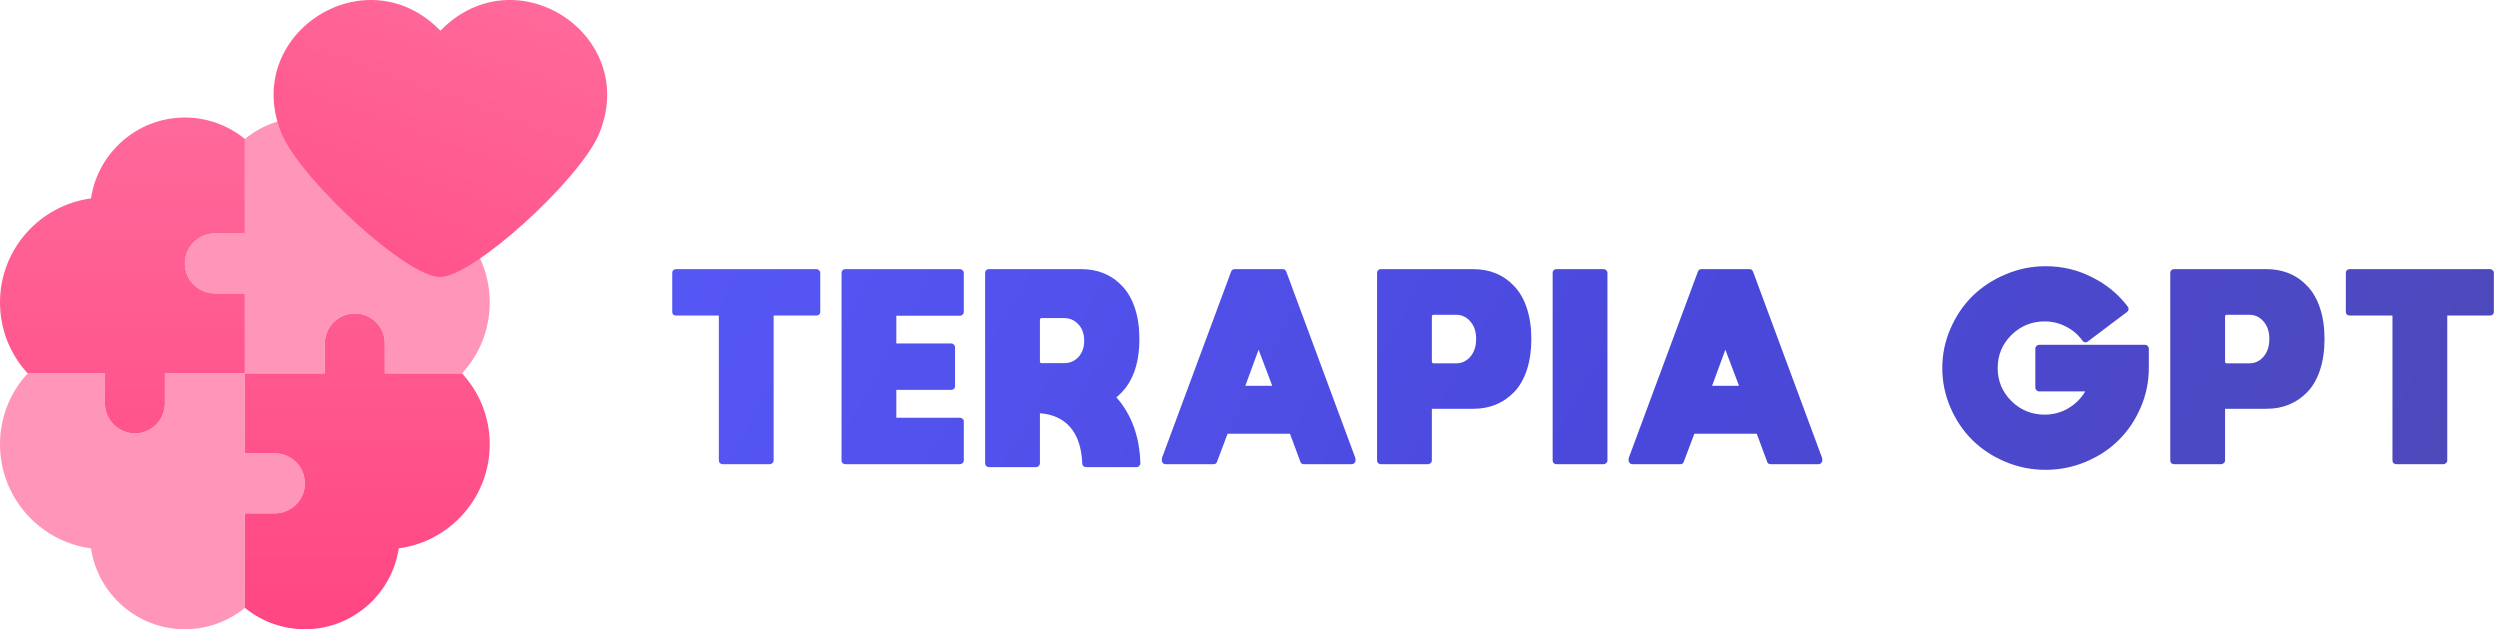 <svg width="294" height="74" viewBox="0 0 294 74" fill="none" xmlns="http://www.w3.org/2000/svg">
<path d="M12.342 47.436C12.342 49.383 13.92 50.962 15.868 50.962C17.815 50.962 19.394 49.383 19.394 47.436V43.91H28.797V34.507H25.271C23.323 34.507 21.745 32.928 21.745 30.981C21.745 29.033 23.323 27.454 25.271 27.454H28.797V16.341C26.816 14.723 24.328 13.82 21.745 13.82C16.15 13.82 11.503 17.957 10.701 23.332C4.669 24.137 0 29.316 0 35.565C0 38.699 1.168 41.648 3.258 43.91H12.342V47.436Z" fill="url(#paint0_linear_2230_515)"/>
<path d="M45.252 43.91V40.384C45.252 38.437 43.673 36.858 41.725 36.858C39.778 36.858 38.199 38.437 38.199 40.384V43.91L28.797 43.91L28.796 53.313H32.322C34.27 53.313 35.849 54.892 35.849 56.839C35.849 58.787 34.27 60.365 32.322 60.365H28.796V71.479C30.777 73.097 33.265 73.999 35.849 73.999C41.443 73.999 46.09 69.863 46.892 64.488C52.925 63.683 57.593 58.504 57.593 52.255C57.593 49.12 56.425 46.172 54.335 43.91H45.252Z" fill="url(#paint1_linear_2230_515)"/>
<path d="M28.797 27.454V16.341C30.778 14.723 33.266 13.82 35.849 13.82C41.444 13.82 46.091 17.956 46.892 23.332C52.925 24.136 57.593 29.315 57.593 35.564C57.593 38.699 56.425 41.648 54.335 43.91H45.252V40.384C45.252 38.437 43.673 36.858 41.725 36.858C39.778 36.858 38.199 38.437 38.199 40.384V43.91L28.797 43.91V34.507H25.271C23.323 34.507 21.745 32.928 21.745 30.981C21.745 29.033 23.323 27.454 25.271 27.454H28.797ZM32.322 60.365C34.27 60.365 35.849 58.787 35.849 56.839C35.849 54.892 34.27 53.313 32.322 53.313H28.796L28.797 43.91H19.394V47.436C19.394 49.383 17.815 50.962 15.868 50.962C13.92 50.962 12.342 49.383 12.342 47.436V43.91H3.258C1.168 46.171 0 49.12 0 52.255C0 58.504 4.668 63.683 10.701 64.487C11.502 69.862 16.15 73.999 21.744 73.999C24.328 73.999 26.816 73.097 28.796 71.479V60.365H32.322Z" fill="#FF71A0" fill-opacity="0.71"/>
<path d="M28.797 27.454V16.341C30.778 14.723 33.266 13.82 35.849 13.82C41.444 13.82 46.091 17.956 46.892 23.332C52.925 24.136 57.593 29.315 57.593 35.564C57.593 38.699 56.425 41.648 54.335 43.91H45.252V40.384C45.252 38.437 43.673 36.858 41.725 36.858C39.778 36.858 38.199 38.437 38.199 40.384V43.91L28.797 43.91V34.507H25.271C23.323 34.507 21.745 32.928 21.745 30.981C21.745 29.033 23.323 27.454 25.271 27.454H28.797ZM32.322 60.365C34.27 60.365 35.849 58.787 35.849 56.839C35.849 54.892 34.27 53.313 32.322 53.313H28.796L28.797 43.91H19.394V47.436C19.394 49.383 17.815 50.962 15.868 50.962C13.92 50.962 12.342 49.383 12.342 47.436V43.91H3.258C1.168 46.171 0 49.12 0 52.255C0 58.504 4.668 63.683 10.701 64.487C11.502 69.862 16.15 73.999 21.744 73.999C24.328 73.999 26.816 73.097 28.796 71.479V60.365H32.322Z" fill="#FF6094" fill-opacity="0.07"/>
<path d="M70.344 15.984C67.833 21.441 55.675 32.5 51.791 32.573C47.907 32.647 35.756 21.441 33.237 15.984C28.082 4.249 42.889 -5.551 51.791 3.61C60.692 -5.551 75.493 4.249 70.344 15.984Z" fill="url(#paint2_linear_2230_515)"/>
<path d="M96.462 32.11V36.674C96.462 36.797 96.416 36.904 96.324 36.995C96.233 37.072 96.126 37.11 96.003 37.11H90.98V54.128C90.98 54.266 90.934 54.373 90.843 54.45C90.751 54.541 90.644 54.587 90.522 54.587H84.971C84.849 54.587 84.742 54.541 84.65 54.45C84.573 54.373 84.535 54.266 84.535 54.128V37.11H79.512C79.375 37.11 79.26 37.072 79.168 36.995C79.092 36.904 79.054 36.797 79.054 36.674V32.11C79.054 31.973 79.092 31.866 79.168 31.789C79.26 31.697 79.375 31.651 79.512 31.651H96.003C96.126 31.651 96.233 31.697 96.324 31.789C96.416 31.866 96.462 31.973 96.462 32.11Z" fill="url(#paint3_linear_2230_515)"/>
<path d="M99.423 54.587C99.285 54.587 99.17 54.541 99.079 54.45C99.002 54.373 98.964 54.266 98.964 54.128V32.11C98.964 31.973 99.002 31.866 99.079 31.789C99.17 31.697 99.285 31.651 99.423 31.651H112.886C113.008 31.651 113.115 31.697 113.207 31.789C113.299 31.866 113.345 31.973 113.345 32.11V36.674C113.345 36.797 113.299 36.904 113.207 36.995C113.115 37.087 113.008 37.133 112.886 37.133H105.409V40.39H111.877C111.999 40.39 112.098 40.436 112.175 40.528C112.267 40.604 112.312 40.703 112.312 40.826V45.413C112.312 45.535 112.267 45.642 112.175 45.734C112.098 45.81 111.999 45.849 111.877 45.849H105.409V49.128H112.886C113.008 49.128 113.115 49.174 113.207 49.266C113.299 49.343 113.345 49.442 113.345 49.564V54.128C113.345 54.266 113.299 54.373 113.207 54.45C113.115 54.541 113.008 54.587 112.886 54.587H99.423Z" fill="url(#paint4_linear_2230_515)"/>
<path d="M131.286 46.72C133.075 48.754 134.015 51.338 134.107 54.472C134.107 54.595 134.061 54.702 133.97 54.794C133.893 54.885 133.786 54.931 133.648 54.931H127.708C127.586 54.931 127.479 54.885 127.387 54.794C127.311 54.717 127.272 54.618 127.272 54.495C127.196 52.645 126.722 51.223 125.85 50.229C124.994 49.251 123.809 48.708 122.295 48.601V54.472C122.295 54.595 122.249 54.702 122.158 54.794C122.066 54.885 121.959 54.931 121.837 54.931H116.309C116.171 54.931 116.057 54.885 115.965 54.794C115.889 54.702 115.85 54.595 115.85 54.472V32.11C115.85 31.973 115.889 31.866 115.965 31.789C116.057 31.697 116.171 31.651 116.309 31.651H127.181C128.144 31.651 129.031 31.82 129.841 32.156C130.651 32.492 131.37 32.997 131.997 33.67C132.624 34.327 133.113 35.184 133.465 36.239C133.817 37.294 133.992 38.502 133.992 39.862C133.992 42.982 133.09 45.268 131.286 46.72ZM122.295 37.615V42.5C122.295 42.638 122.364 42.706 122.502 42.706H125.139C125.812 42.706 126.37 42.469 126.814 41.995C127.272 41.506 127.502 40.864 127.502 40.069C127.502 39.258 127.272 38.616 126.814 38.142C126.37 37.653 125.812 37.408 125.139 37.408H122.502C122.364 37.408 122.295 37.477 122.295 37.615Z" fill="url(#paint5_linear_2230_515)"/>
<path d="M150.854 31.651C151.053 31.651 151.191 31.751 151.267 31.95L159.386 53.853C159.402 53.899 159.409 53.945 159.409 53.991V54.151C159.409 54.274 159.363 54.373 159.272 54.45C159.195 54.541 159.096 54.587 158.973 54.587H153.331C153.117 54.587 152.98 54.488 152.918 54.289L151.703 51.009H144.363L143.125 54.289C143.064 54.488 142.926 54.587 142.712 54.587H137.093C136.955 54.587 136.84 54.541 136.749 54.45C136.672 54.373 136.634 54.274 136.634 54.151V53.991C136.634 53.945 136.642 53.891 136.657 53.83L144.776 31.95C144.853 31.751 144.99 31.651 145.189 31.651H150.854ZM146.451 45.367H149.616L148.01 41.124L146.451 45.367Z" fill="url(#paint6_linear_2230_515)"/>
<path d="M161.942 54.128V32.11C161.942 31.973 161.98 31.866 162.057 31.789C162.149 31.697 162.263 31.651 162.401 31.651H173.272C174.236 31.651 175.123 31.82 175.933 32.156C176.743 32.492 177.462 32.997 178.089 33.67C178.716 34.327 179.205 35.184 179.557 36.239C179.909 37.294 180.084 38.502 180.084 39.862C180.084 41.223 179.909 42.439 179.557 43.509C179.205 44.564 178.716 45.42 178.089 46.078C177.462 46.736 176.743 47.232 175.933 47.569C175.123 47.905 174.236 48.073 173.272 48.073H168.387V54.128C168.387 54.266 168.341 54.373 168.25 54.45C168.158 54.541 168.051 54.587 167.928 54.587H162.401C162.263 54.587 162.149 54.541 162.057 54.45C161.98 54.373 161.942 54.266 161.942 54.128ZM171.231 42.729C171.904 42.729 172.462 42.469 172.905 41.95C173.364 41.43 173.594 40.734 173.594 39.862C173.594 38.991 173.364 38.303 172.905 37.798C172.462 37.278 171.904 37.018 171.231 37.018H168.594C168.456 37.018 168.387 37.087 168.387 37.225V42.5C168.387 42.653 168.456 42.729 168.594 42.729H171.231Z" fill="url(#paint7_linear_2230_515)"/>
<path d="M188.578 54.587H183.05C182.913 54.587 182.798 54.541 182.706 54.45C182.63 54.373 182.592 54.266 182.592 54.128V32.11C182.592 31.973 182.63 31.866 182.706 31.789C182.798 31.697 182.913 31.651 183.05 31.651H188.578C188.7 31.651 188.807 31.697 188.899 31.789C188.991 31.866 189.036 31.973 189.036 32.11V54.128C189.036 54.266 188.991 54.373 188.899 54.45C188.807 54.541 188.7 54.587 188.578 54.587Z" fill="url(#paint8_linear_2230_515)"/>
<path d="M205.747 31.651C205.946 31.651 206.083 31.751 206.16 31.95L214.279 53.853C214.294 53.899 214.302 53.945 214.302 53.991V54.151C214.302 54.274 214.256 54.373 214.164 54.45C214.088 54.541 213.988 54.587 213.866 54.587H208.224C208.01 54.587 207.872 54.488 207.811 54.289L206.595 51.009H199.256L198.017 54.289C197.956 54.488 197.819 54.587 197.605 54.587H191.985C191.848 54.587 191.733 54.541 191.641 54.45C191.565 54.373 191.527 54.274 191.527 54.151V53.991C191.527 53.945 191.534 53.891 191.55 53.83L199.669 31.95C199.745 31.751 199.883 31.651 200.082 31.651H205.747ZM201.343 45.367H204.508L202.903 41.124L201.343 45.367Z" fill="url(#paint9_linear_2230_515)"/>
<path d="M252.266 40.55C252.388 40.55 252.488 40.596 252.564 40.688C252.656 40.78 252.702 40.887 252.702 41.009V43.28C252.702 44.901 252.381 46.453 251.738 47.936C251.096 49.419 250.232 50.696 249.147 51.766C248.076 52.836 246.784 53.685 245.271 54.312C243.772 54.939 242.197 55.252 240.546 55.252C238.91 55.252 237.342 54.939 235.844 54.312C234.346 53.685 233.054 52.836 231.968 51.766C230.882 50.696 230.018 49.419 229.376 47.936C228.734 46.453 228.413 44.901 228.413 43.28C228.413 41.659 228.734 40.115 229.376 38.647C230.018 37.164 230.882 35.887 231.968 34.816C233.054 33.746 234.346 32.898 235.844 32.271C237.342 31.628 238.917 31.307 240.569 31.307C242.511 31.307 244.323 31.735 246.005 32.592C247.702 33.433 249.109 34.587 250.225 36.055C250.301 36.147 250.332 36.254 250.316 36.376C250.301 36.498 250.248 36.598 250.156 36.674L245.523 40.161C245.431 40.237 245.324 40.268 245.202 40.252C245.079 40.237 244.98 40.176 244.904 40.069C244.399 39.365 243.757 38.815 242.977 38.417C242.197 38.005 241.356 37.798 240.454 37.798C238.925 37.798 237.618 38.333 236.532 39.404C235.462 40.474 234.927 41.766 234.927 43.28C234.927 44.794 235.462 46.086 236.532 47.156C237.618 48.226 238.925 48.761 240.454 48.761C241.448 48.761 242.365 48.517 243.206 48.028C244.063 47.523 244.735 46.858 245.225 46.032H239.812C239.69 46.032 239.583 45.986 239.491 45.895C239.399 45.803 239.353 45.696 239.353 45.573V41.009C239.353 40.887 239.399 40.78 239.491 40.688C239.583 40.596 239.69 40.55 239.812 40.55H252.266Z" fill="url(#paint10_linear_2230_515)"/>
<path d="M255.222 54.128V32.11C255.222 31.973 255.26 31.866 255.336 31.789C255.428 31.697 255.543 31.651 255.68 31.651H266.552C267.515 31.651 268.402 31.82 269.212 32.156C270.023 32.492 270.742 32.997 271.368 33.67C271.995 34.327 272.485 35.184 272.836 36.239C273.188 37.294 273.364 38.502 273.364 39.862C273.364 41.223 273.188 42.439 272.836 43.509C272.485 44.564 271.995 45.42 271.368 46.078C270.742 46.736 270.023 47.232 269.212 47.569C268.402 47.905 267.515 48.073 266.552 48.073H261.667V54.128C261.667 54.266 261.621 54.373 261.529 54.45C261.437 54.541 261.33 54.587 261.208 54.587H255.68C255.543 54.587 255.428 54.541 255.336 54.45C255.26 54.373 255.222 54.266 255.222 54.128ZM264.511 42.729C265.183 42.729 265.742 42.469 266.185 41.95C266.644 41.43 266.873 40.734 266.873 39.862C266.873 38.991 266.644 38.303 266.185 37.798C265.742 37.278 265.183 37.018 264.511 37.018H261.873C261.735 37.018 261.667 37.087 261.667 37.225V42.5C261.667 42.653 261.735 42.729 261.873 42.729H264.511Z" fill="url(#paint11_linear_2230_515)"/>
<path d="M293.279 32.11V36.674C293.279 36.797 293.233 36.904 293.142 36.995C293.05 37.072 292.943 37.11 292.821 37.11H287.798V54.128C287.798 54.266 287.752 54.373 287.66 54.45C287.568 54.541 287.461 54.587 287.339 54.587H281.788C281.666 54.587 281.559 54.541 281.467 54.45C281.391 54.373 281.353 54.266 281.353 54.128V37.11H276.33C276.192 37.11 276.077 37.072 275.986 36.995C275.909 36.904 275.871 36.797 275.871 36.674V32.11C275.871 31.973 275.909 31.866 275.986 31.789C276.077 31.697 276.192 31.651 276.33 31.651H292.821C292.943 31.651 293.05 31.697 293.142 31.789C293.233 31.866 293.279 31.973 293.279 32.11Z" fill="url(#paint12_linear_2230_515)"/>
<defs>
<linearGradient id="paint0_linear_2230_515" x1="146.64" y1="0" x2="146.64" y2="73.999" gradientUnits="userSpaceOnUse">
<stop stop-color="#FF71A0"/>
<stop offset="1" stop-color="#FF4682"/>
</linearGradient>
<linearGradient id="paint1_linear_2230_515" x1="146.64" y1="0" x2="146.64" y2="73.999" gradientUnits="userSpaceOnUse">
<stop stop-color="#FF71A0"/>
<stop offset="1" stop-color="#FF4682"/>
</linearGradient>
<linearGradient id="paint2_linear_2230_515" x1="306.509" y1="-3.408" x2="258.271" y2="131.28" gradientUnits="userSpaceOnUse">
<stop stop-color="#FF9FBF"/>
<stop offset="0.372" stop-color="#FF7DA8"/>
<stop offset="1" stop-color="#FF4682"/>
</linearGradient>
<linearGradient id="paint3_linear_2230_515" x1="354.722" y1="93.6" x2="84.126" y2="-55.536" gradientUnits="userSpaceOnUse">
<stop offset="0.099" stop-color="#170F49"/>
<stop offset="0.198" stop-color="#4E49B4"/>
<stop offset="0.517" stop-color="#4A48DA"/>
<stop offset="1" stop-color="#595CFF"/>
</linearGradient>
<linearGradient id="paint4_linear_2230_515" x1="354.722" y1="93.6" x2="84.126" y2="-55.536" gradientUnits="userSpaceOnUse">
<stop offset="0.099" stop-color="#170F49"/>
<stop offset="0.198" stop-color="#4E49B4"/>
<stop offset="0.517" stop-color="#4A48DA"/>
<stop offset="1" stop-color="#595CFF"/>
</linearGradient>
<linearGradient id="paint5_linear_2230_515" x1="354.722" y1="93.6" x2="84.126" y2="-55.536" gradientUnits="userSpaceOnUse">
<stop offset="0.099" stop-color="#170F49"/>
<stop offset="0.198" stop-color="#4E49B4"/>
<stop offset="0.517" stop-color="#4A48DA"/>
<stop offset="1" stop-color="#595CFF"/>
</linearGradient>
<linearGradient id="paint6_linear_2230_515" x1="354.722" y1="93.6" x2="84.126" y2="-55.536" gradientUnits="userSpaceOnUse">
<stop offset="0.099" stop-color="#170F49"/>
<stop offset="0.198" stop-color="#4E49B4"/>
<stop offset="0.517" stop-color="#4A48DA"/>
<stop offset="1" stop-color="#595CFF"/>
</linearGradient>
<linearGradient id="paint7_linear_2230_515" x1="354.722" y1="93.6" x2="84.126" y2="-55.536" gradientUnits="userSpaceOnUse">
<stop offset="0.099" stop-color="#170F49"/>
<stop offset="0.198" stop-color="#4E49B4"/>
<stop offset="0.517" stop-color="#4A48DA"/>
<stop offset="1" stop-color="#595CFF"/>
</linearGradient>
<linearGradient id="paint8_linear_2230_515" x1="354.722" y1="93.6" x2="84.126" y2="-55.536" gradientUnits="userSpaceOnUse">
<stop offset="0.099" stop-color="#170F49"/>
<stop offset="0.198" stop-color="#4E49B4"/>
<stop offset="0.517" stop-color="#4A48DA"/>
<stop offset="1" stop-color="#595CFF"/>
</linearGradient>
<linearGradient id="paint9_linear_2230_515" x1="354.722" y1="93.6" x2="84.126" y2="-55.536" gradientUnits="userSpaceOnUse">
<stop offset="0.099" stop-color="#170F49"/>
<stop offset="0.198" stop-color="#4E49B4"/>
<stop offset="0.517" stop-color="#4A48DA"/>
<stop offset="1" stop-color="#595CFF"/>
</linearGradient>
<linearGradient id="paint10_linear_2230_515" x1="354.722" y1="93.6" x2="84.126" y2="-55.536" gradientUnits="userSpaceOnUse">
<stop offset="0.099" stop-color="#170F49"/>
<stop offset="0.198" stop-color="#4E49B4"/>
<stop offset="0.517" stop-color="#4A48DA"/>
<stop offset="1" stop-color="#595CFF"/>
</linearGradient>
<linearGradient id="paint11_linear_2230_515" x1="354.722" y1="93.6" x2="84.126" y2="-55.536" gradientUnits="userSpaceOnUse">
<stop offset="0.099" stop-color="#170F49"/>
<stop offset="0.198" stop-color="#4E49B4"/>
<stop offset="0.517" stop-color="#4A48DA"/>
<stop offset="1" stop-color="#595CFF"/>
</linearGradient>
<linearGradient id="paint12_linear_2230_515" x1="354.722" y1="93.6" x2="84.126" y2="-55.536" gradientUnits="userSpaceOnUse">
<stop offset="0.099" stop-color="#170F49"/>
<stop offset="0.198" stop-color="#4E49B4"/>
<stop offset="0.517" stop-color="#4A48DA"/>
<stop offset="1" stop-color="#595CFF"/>
</linearGradient>
</defs>
</svg>
